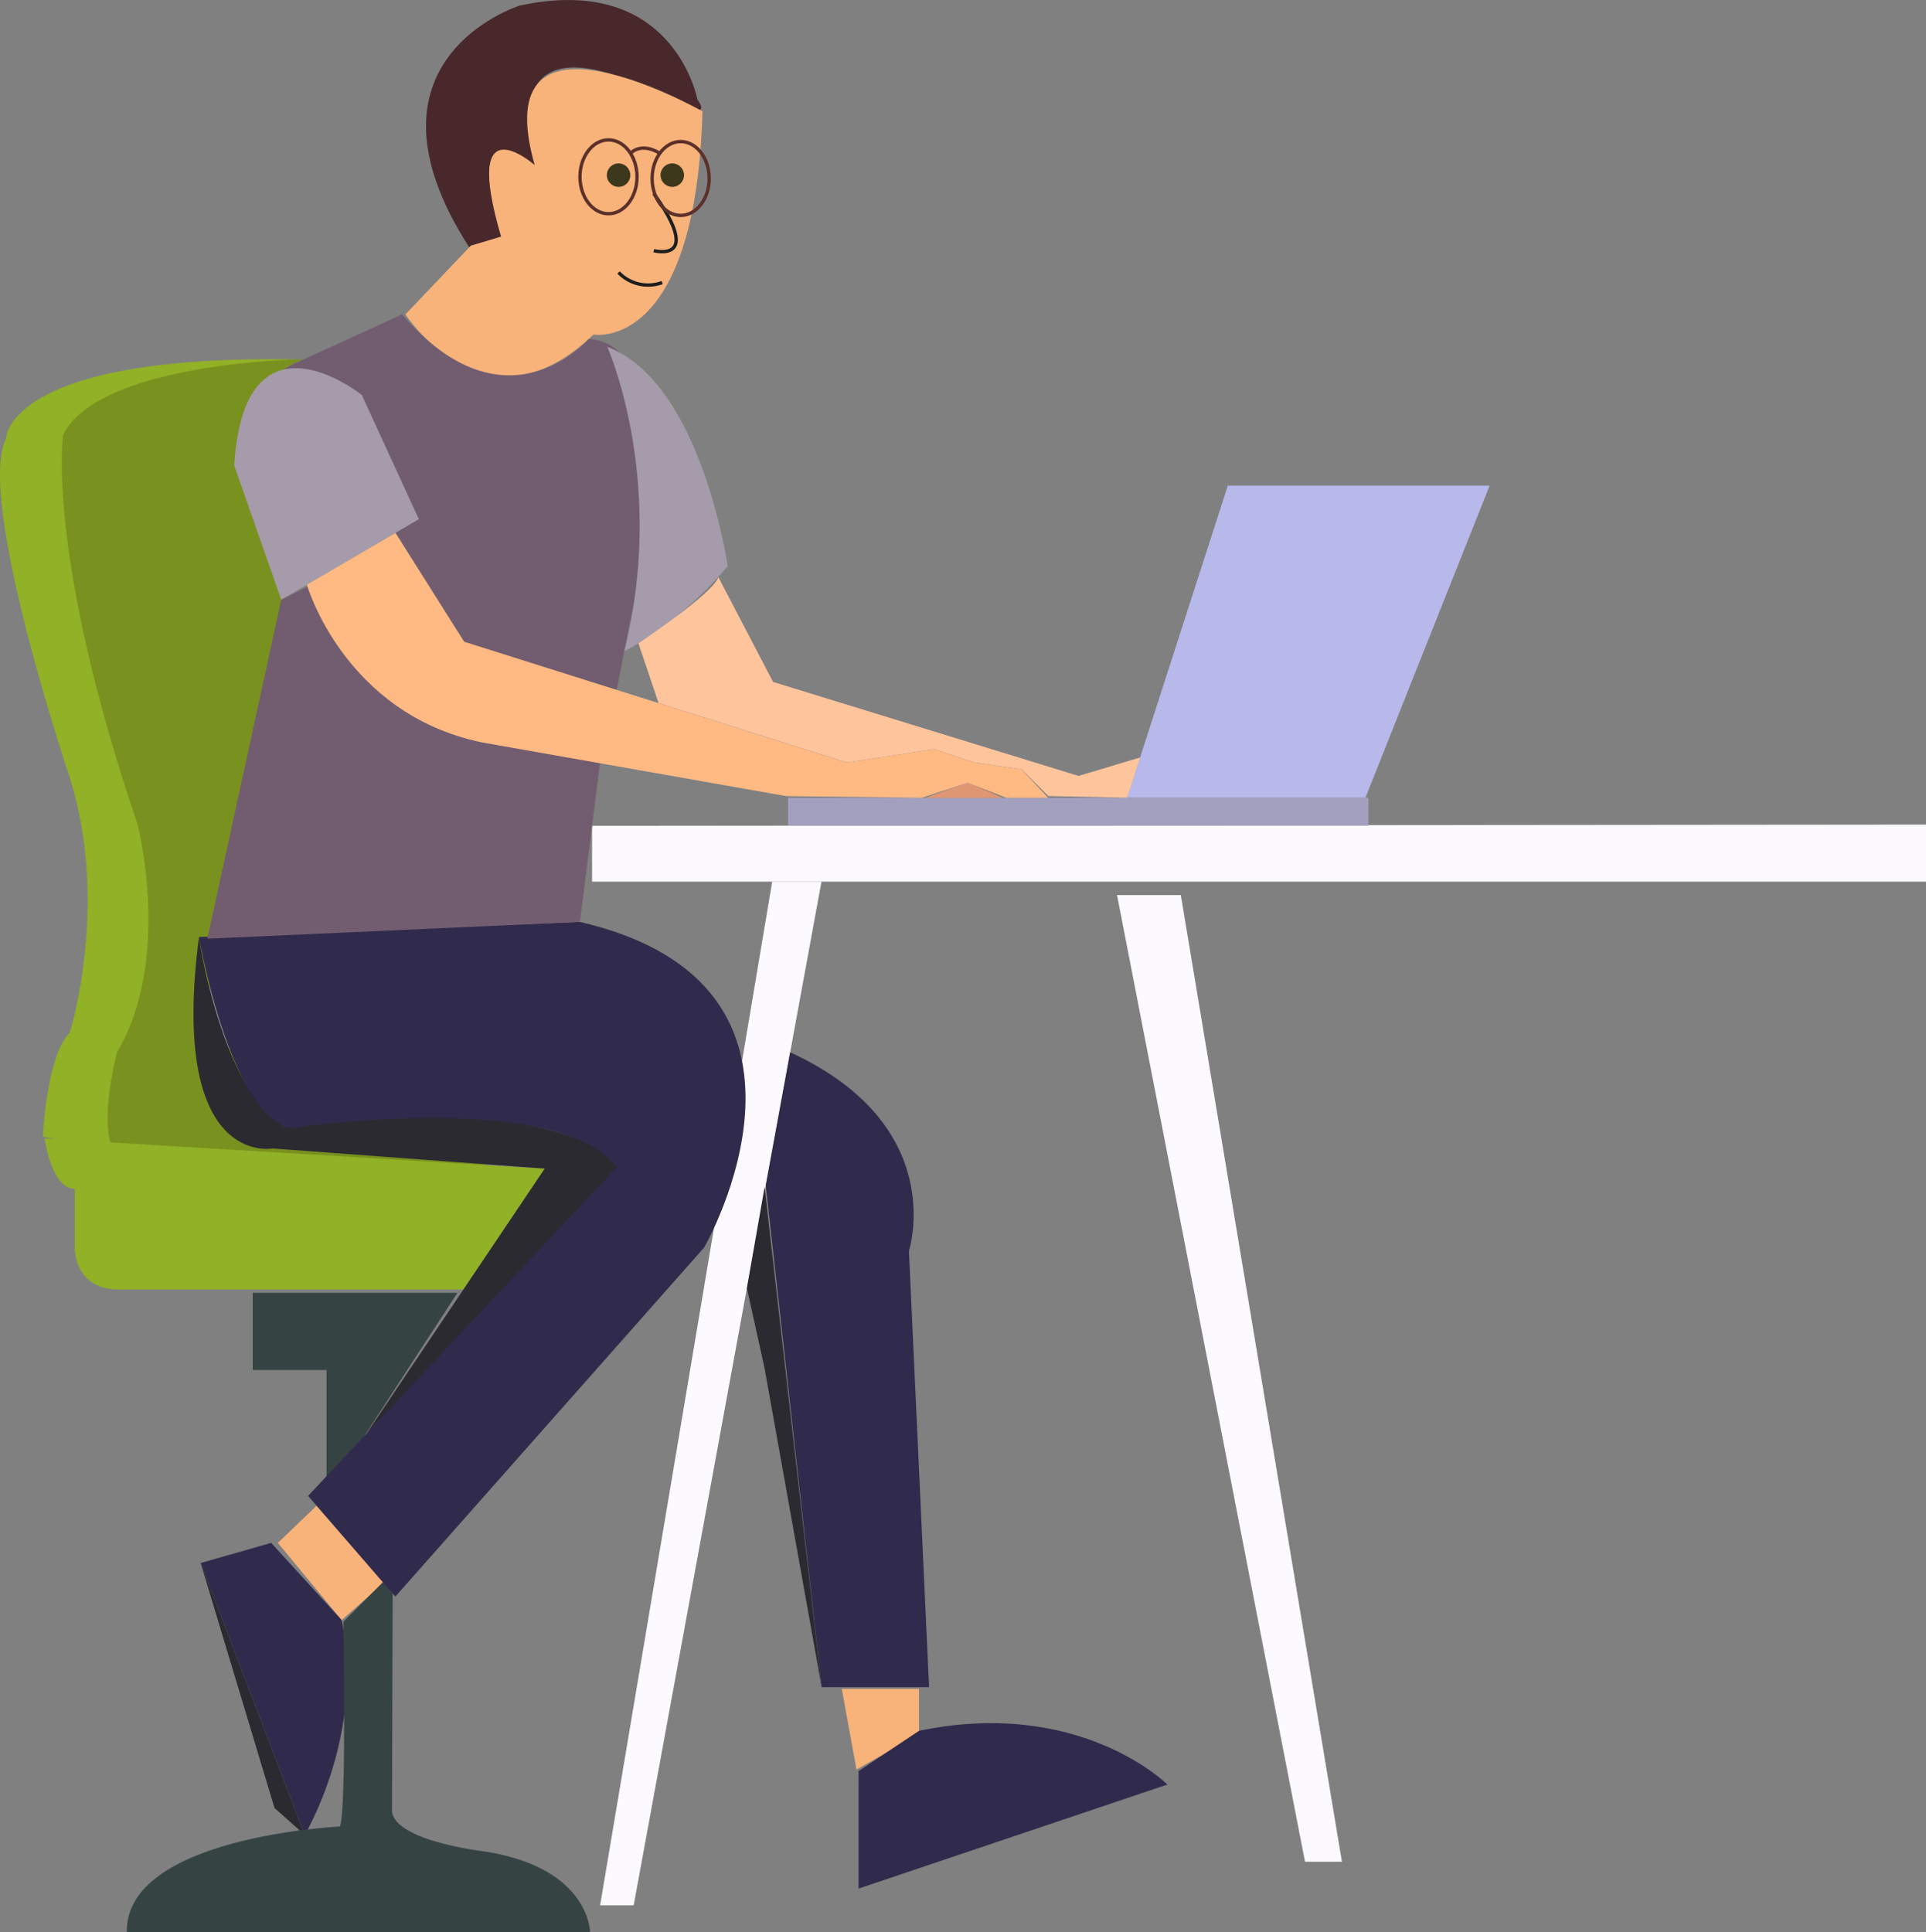 <svg xmlns="http://www.w3.org/2000/svg" viewBox="0 0 573.78 575.68"><rect x="0" y="0" width="573.78" height="575.68" fill="#808080" stroke="none"/><defs><style>.cls-1{fill:#48282b;}.cls-2{fill:#f8b37a;}.cls-3{fill:#725d70;}.cls-4{fill:#302a4c;}.cls-5{fill:#2b2a30;}.cls-6{fill:#fcf9ff;}.cls-7{fill:#b7b9ea;}.cls-8{fill:#a3a0bf;}.cls-9{fill:#354443;}.cls-10{fill:#a69bab;}.cls-11{fill:#3d381c;}.cls-12,.cls-13{fill:none;stroke-miterlimit:10;}.cls-12{stroke:#1e1e1e;}.cls-13{stroke:#5c302a;}.cls-14{fill:#79911e;}.cls-15{fill:#91b126;}.cls-16{fill:#fec59d;}.cls-17{fill:#de9673;}.cls-18{fill:#ffba84;}</style></defs><title>desk-img</title><g id="Layer_2" data-name="Layer 2"><g id="Layer_1-2" data-name="Layer 1"><path class="cls-1" d="M159.78,49.68s-17-50,40-20c0,0,13,7,8,0,0,0-7-38-53-28,0,0-51,16-15,72l10.5-3.5S135.28,33.18,159.78,49.68Z"/><path class="cls-2" d="M120.78,93.68s24,37,56,6c0,0,30.5,5.5,32.5-66.5,0,0-65-37-50,16,0,0-21.95-19.35-10,21.32l-9,2.68Z"/><path class="cls-3" d="M194.78,153.68S199,102.32,175.38,101c0,0-24.6,28.68-55.6-7.32L81.6,111.13s10.1-6,26.39,7c0,0,1.44,31.39,16.79,57.55,13.26,22.59,39,41,58,35C182.78,210.68,192.28,160.18,194.78,153.68Z"/><polygon class="cls-2" points="94.32 448.61 82.78 459.68 101.78 482.68 114.31 471.67 94.32 448.61"/><path class="cls-4" d="M80.78,459.68l-21,6,31,81s18-30,11-64Z"/><polygon class="cls-5" points="81.78 538.68 90.78 546.68 59.78 465.68 81.78 538.68"/><polygon class="cls-6" points="176.39 246.04 176.39 262.68 573.78 262.68 573.78 245.68 176.39 246.04"/><polygon class="cls-6" points="178.78 567.68 188.78 567.68 244.73 262.68 230.05 262.68 178.78 567.68"/><polygon class="cls-6" points="388.78 554.68 399.78 554.68 351.78 266.68 332.78 266.68 388.78 554.68"/><polygon class="cls-7" points="365.78 144.68 335.78 237.68 406.78 237.68 443.78 144.68 365.78 144.68"/><rect class="cls-8" x="234.78" y="237.68" width="172.89" height="8.33"/><path class="cls-4" d="M228.13,353.19l16.65,149.49h32l-6-130s12.24-37.3-35.38-59.15Z"/><polygon class="cls-5" points="227.78 407.68 244.78 502.68 227.78 353.68 222.51 383.79 227.78 407.68"/><path class="cls-9" d="M37.78,575.68h138s0-19-31-24c0,0-27-3-28-12l.2-64.93-2.7-3.57-12,12s1,56-1,61C101.28,544.18,37.28,547.18,37.78,575.68Z"/><polygon class="cls-2" points="255.16 527.21 273.78 516.68 273.78 503.18 250.78 503.18 255.16 527.21"/><path class="cls-4" d="M255.78,562.68l92-31s-26-26-74-16l-18,12Z"/><path class="cls-10" d="M216.78,168.68S209,114,180.91,103.33c0,0,17.79,39.68,5.08,90.77A109.89,109.89,0,0,0,216.78,168.68Z"/><circle class="cls-11" cx="184.28" cy="52.18" r="3.5"/><circle class="cls-11" cx="200.28" cy="52.18" r="3.5"/><path class="cls-12" d="M194.78,74.68s15,4,0-17"/><ellipse class="cls-13" cx="181.28" cy="52.68" rx="8.5" ry="11"/><ellipse class="cls-13" cx="202.78" cy="53.18" rx="8.5" ry="11"/><path class="cls-13" d="M187.84,45.68s3-3.5,8.74,0"/><path class="cls-14" d="M31.78,342.68l116,6c-14.5-8.08-86-39-86-39-2.64-17.13,20-120,20-120l5-9c-31.68-64.74,3.66-73.59,3.66-73.59-52.85-.09-65.16,15.09-65.16,15.09-24,9,9.5,106.5,9.5,106.5,18,58-1.5,87.5-1.5,87.5S28.78,336.68,31.78,342.68Z"/><path class="cls-15" d="M12.78,338.68s1-24,8-31c0,0,12-38,0-76,0,0-28-83-19-101,0,0-.05-25.18,87-23.59,0,0-59.6,1.06-70,22.57,0,0-5.1,35.52,22.23,116,0,0,10.36,40.2-6.15,67.85,0,0-5.57,21.07-1,29.15Z"/><polygon class="cls-9" points="75.28 385.18 136.28 385.18 97.28 445.18 97.28 408.18 75.28 408.18 75.28 385.18"/><path class="cls-15" d="M22.28,354.18v18s0,12,13,12H138.07l24.21-36-149-9S15.28,354.18,22.28,354.18Z"/><path class="cls-16" d="M214,171.94l16.31,31.24,91,28,18.37-5.5-3.87,12-23.5-.5-8-8-14-2-12-4-26,4L196.2,209.47l-6-17.8S212.66,176.71,214,171.94Z"/><polygon class="cls-17" points="275.52 237.73 288.28 233.18 298.89 237.73 275.52 237.73"/><path class="cls-10" d="M83.78,178.68l41-24-17-37s-35-28-38,21Z"/><path class="cls-5" d="M162.28,348.18l-81-6s-31,6-22-63c0,0,6.28,45.05,25.64,56.52,0,0,64.86-13,102.86,11L109.13,427.2Z"/><path class="cls-4" d="M183.78,347.68l-92,98,26,30,92-104s45-78-37-97l-113.5,4.5s9,52,27,57C86.28,336.18,165.28,324.18,183.78,347.68Z"/><path class="cls-3" d="M61.78,279.68l111-5,6.5-51.65s-62.5,9.65-87.5-48.35l-8,4Z"/><path class="cls-18" d="M91.42,174.2s11,38.42,52.18,47l90.68,16,40.29.5,13.71-4.5,11.56,4.5h12.44l-8-8.5-14-2-12-4-26,4-114-36-20.45-32.43Z"/><path class="cls-12" d="M197.28,84.18a12.18,12.18,0,0,1-13-3"/></g></g></svg>